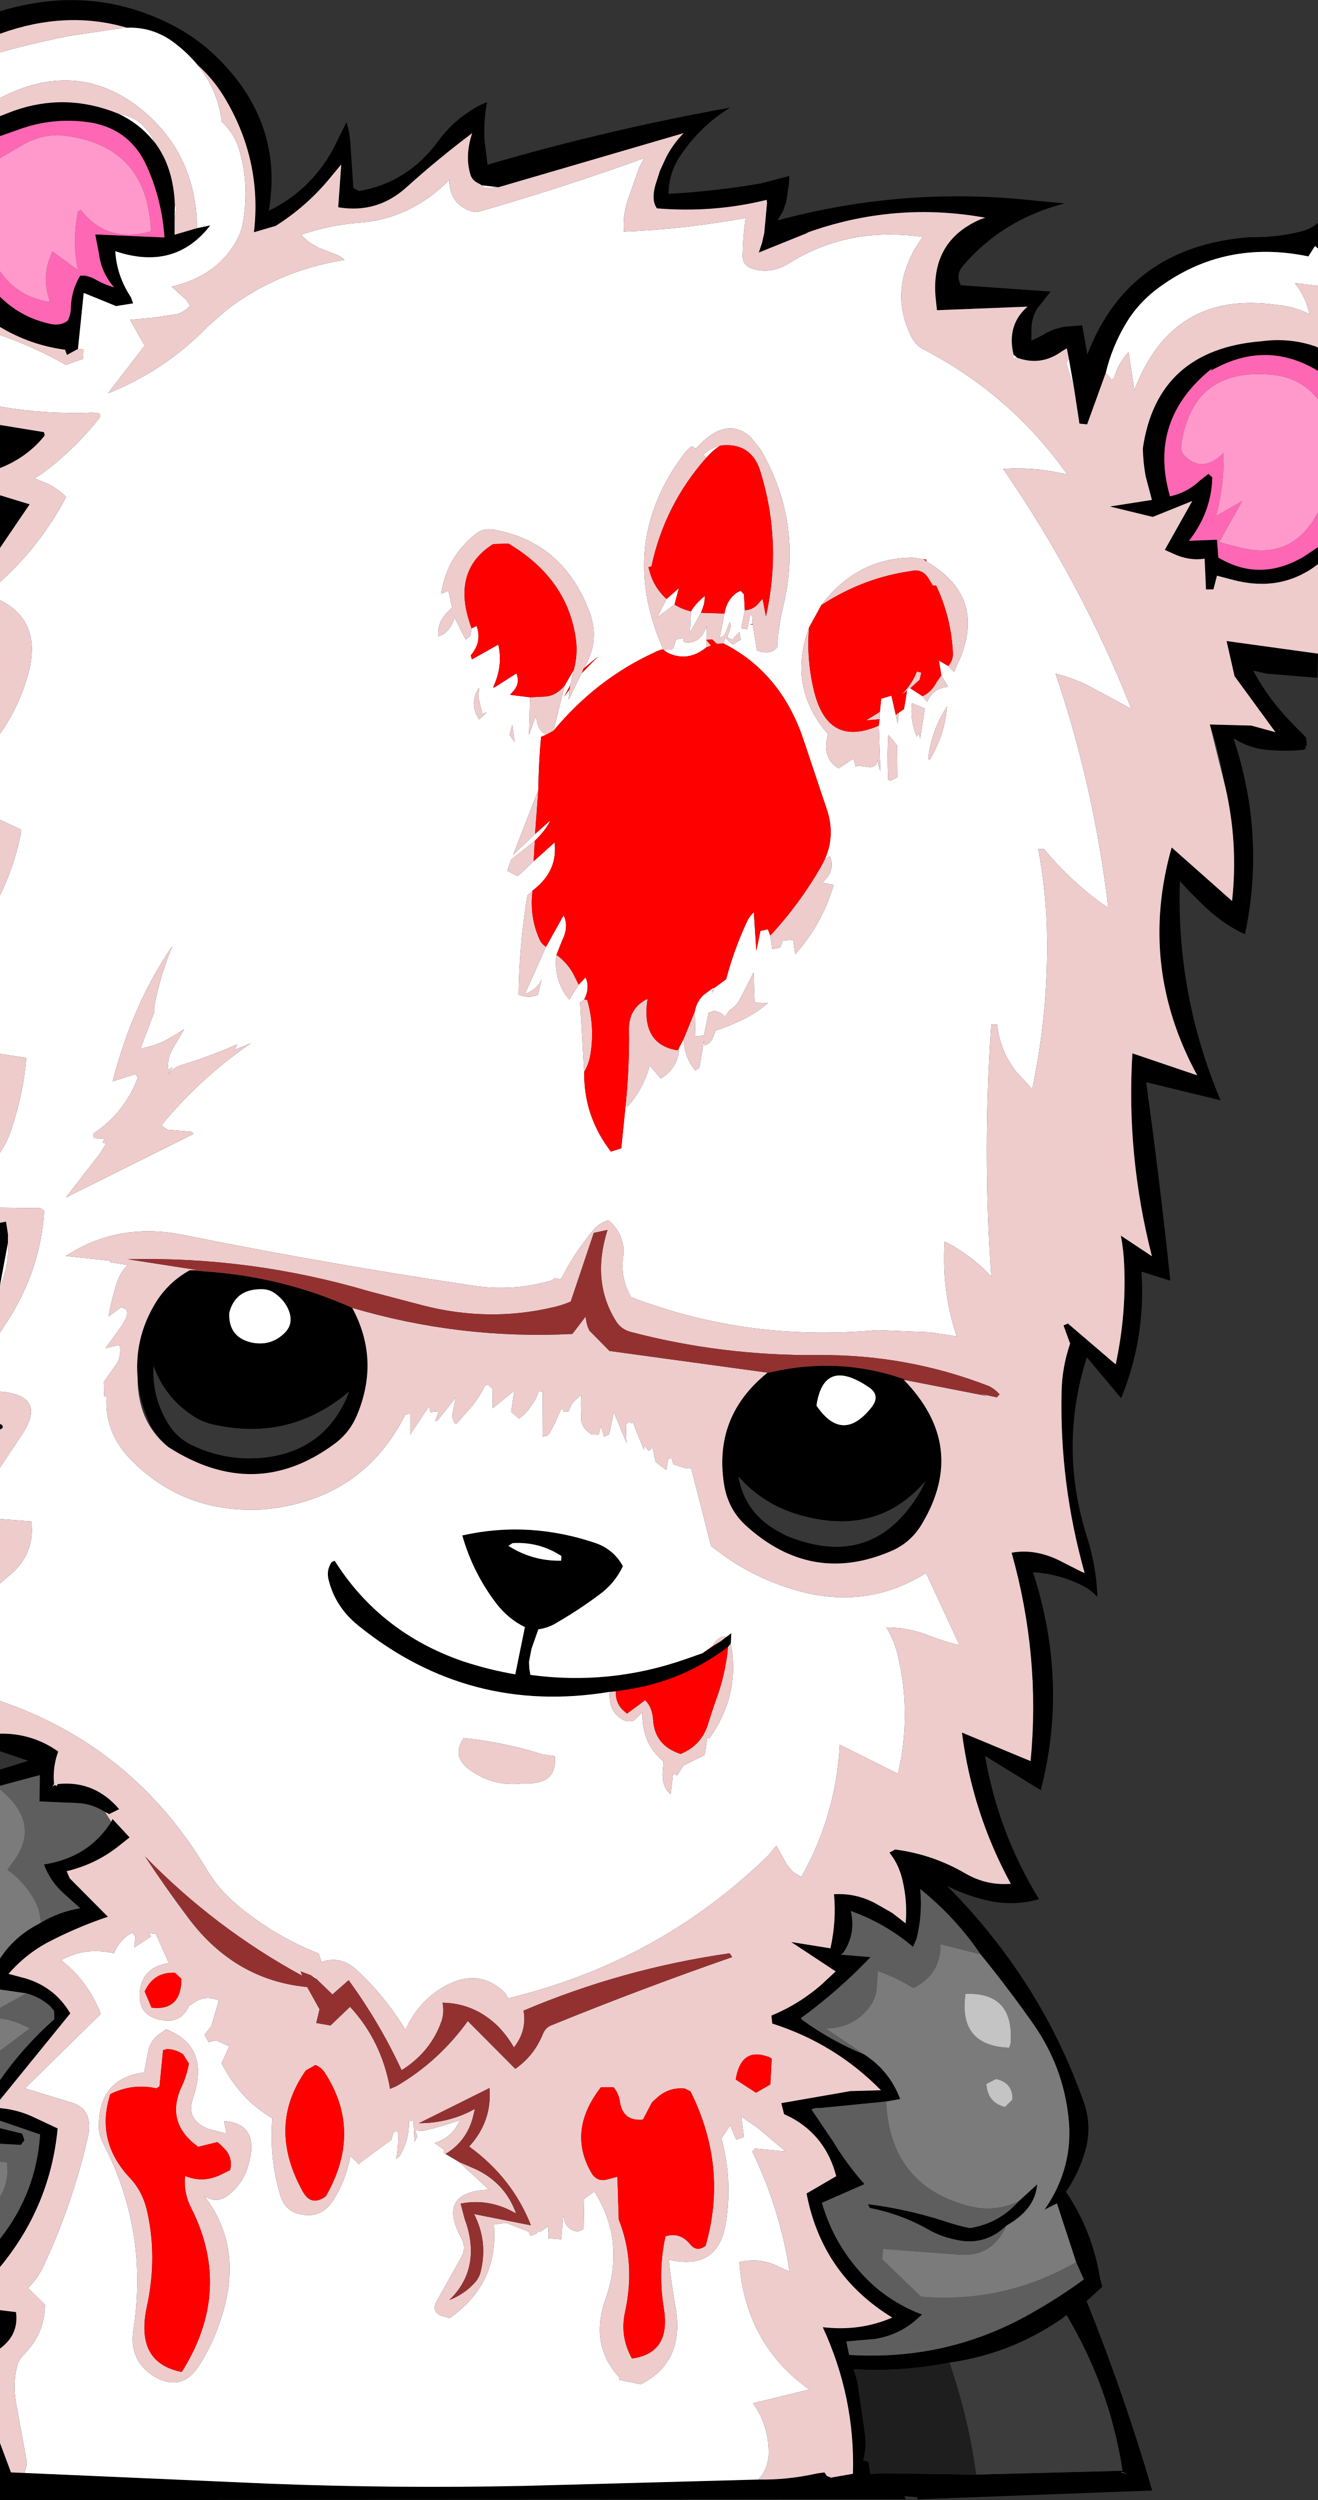 <?xml version="1.0" encoding="UTF-8" standalone="no"?>
<svg xmlns:xlink="http://www.w3.org/1999/xlink" height="455.35px" width="240.05px" xmlns="http://www.w3.org/2000/svg">
  <rect width="100%" height="100%" fill="#333333" stroke="none"/>
  <g transform="matrix(1.0, 0.0, 0.0, 1.0, 117.2, 196.5)">
    <path d="M-117.2 -190.35 L-117.2 -194.45 Q-100.7 -199.5 -85.95 -192.0 -80.5 -189.2 -76.3 -184.65 -65.65 -173.15 -68.25 -158.1 -60.7 -161.8 -56.6 -169.2 L-54.1 -174.25 Q-53.45 -172.2 -53.35 -169.9 L-52.85 -162.3 -51.85 -161.7 Q-42.95 -163.2 -37.4 -170.8 -35.0 -174.05 -31.85 -176.1 -30.3 -177.2 -28.5 -177.9 -29.15 -174.4 -28.95 -170.9 L-28.4 -166.5 Q-6.75 -172.85 15.8 -176.9 10.3 -173.55 6.65 -168.05 4.6 -164.95 4.55 -161.2 13.05 -161.65 21.4 -163.1 L26.55 -164.45 26.5 -163.1 26.0 -159.8 25.4 -158.0 24.4 -156.35 Q45.85 -162.15 67.75 -160.3 L76.7 -159.45 Q65.4 -156.55 58.15 -148.05 56.8 -146.45 57.8 -144.55 L74.15 -143.4 71.7 -140.3 Q70.6 -138.5 70.65 -136.15 L70.65 -134.45 72.7 -135.45 Q74.5 -136.65 76.8 -137.0 L79.9 -137.25 80.85 -131.95 Q88.35 -151.55 110.3 -153.3 115.25 -153.2 119.8 -154.35 121.45 -154.75 122.85 -155.9 L122.85 -151.25 122.3 -151.7 121.1 -149.8 Q105.9 -152.95 93.9 -144.15 90.0 -141.3 87.7 -137.3 85.3 -133.2 84.2 -128.6 L80.8 -119.2 79.4 -119.35 78.4 -125.9 77.45 -131.25 77.1 -133.05 76.25 -132.55 Q72.45 -129.75 68.05 -131.35 L67.4 -131.9 Q66.1 -137.3 69.95 -140.65 L53.45 -140.0 53.2 -142.35 Q52.3 -152.75 61.6 -156.65 L61.9 -156.45 61.65 -156.65 62.25 -156.85 Q45.6 -159.85 29.6 -154.05 L30.05 -154.15 21.0 -150.5 21.6 -152.3 22.0 -154.1 22.5 -159.55 22.45 -160.1 Q12.75 -157.7 2.45 -158.55 1.4 -160.0 2.15 -162.75 L3.0 -165.4 4.15 -167.9 Q5.4 -170.3 7.3 -172.25 L-26.4 -162.4 -29.45 -162.75 -30.05 -163.1 Q-31.25 -163.65 -31.55 -164.8 -32.55 -168.2 -31.2 -172.25 -37.45 -167.55 -43.15 -162.4 -48.5 -157.55 -55.6 -158.75 L-55.05 -166.55 -57.5 -163.6 Q-61.55 -158.8 -67.0 -155.35 L-70.95 -154.2 Q-69.4 -167.45 -76.5 -179.05 -78.5 -182.25 -81.25 -184.7 -82.85 -186.65 -85.0 -188.35 -89.05 -191.65 -94.1 -191.45 -105.15 -194.7 -117.2 -190.35 M122.85 -133.15 L122.85 -128.95 Q114.15 -134.2 105.1 -129.9 L103.3 -129.0 103.55 -129.4 Q91.85 -120.05 95.9 -106.1 99.05 -106.8 101.3 -108.95 L102.9 -110.2 103.6 -109.55 Q103.45 -103.25 99.35 -98.0 L104.45 -98.2 104.7 -94.95 Q112.2 -90.45 120.15 -95.05 L122.85 -96.85 122.85 -93.75 Q116.2 -88.6 107.5 -90.85 L104.45 -91.65 103.8 -89.15 102.45 -89.15 102.2 -94.75 Q99.3 -94.3 96.4 -95.7 L94.95 -96.35 99.95 -105.25 92.75 -102.35 84.95 -104.25 92.6 -105.45 91.45 -109.8 Q91.0 -112.25 90.95 -114.85 93.55 -132.8 112.55 -134.35 117.8 -135.05 122.55 -133.35 L122.65 -133.3 122.85 -133.15 M122.85 -77.45 L122.75 -73.05 113.55 -73.8 111.05 -74.35 Q113.9 -69.05 118.15 -64.75 L120.7 -62.15 120.8 -60.7 120.7 -60.65 120.55 -60.65 120.5 -60.6 120.6 -60.4 120.65 -60.25 120.3 -59.95 Q117.6 -59.65 114.7 -59.85 110.7 -59.95 107.45 -62.05 113.35 -44.35 109.55 -26.35 105.9 -27.95 102.25 -31.35 99.9 -33.6 97.7 -36.0 97.0 -15.35 105.1 3.9 L91.55 0.6 Q94.05 18.6 95.95 36.75 L90.7 35.1 Q91.5 47.15 87.0 58.15 L80.75 50.7 Q75.55 67.05 80.8 83.5 82.35 88.35 82.65 93.65 L82.65 94.35 Q81.55 93.1 80.25 92.45 75.85 90.15 70.95 89.85 77.45 109.95 72.35 129.55 L62.2 123.3 Q64.65 137.4 72.05 149.4 67.1 150.8 62.1 149.5 58.6 148.65 55.3 147.0 72.4 164.2 80.2 186.4 81.8 190.95 80.35 195.6 79.2 199.4 76.95 202.7 81.75 209.8 83.15 218.45 L83.55 220.0 80.7 222.6 Q87.55 239.6 92.65 257.1 L50.0 258.7 49.75 258.3 47.5 258.15 47.8 258.7 -117.2 258.85 -117.2 248.45 -115.2 253.8 -112.75 253.9 -68.25 255.85 Q-44.95 256.75 -21.55 256.25 L20.9 255.1 Q26.2 255.2 31.55 254.0 L32.95 253.8 33.4 254.45 34.15 254.75 38.15 254.05 Q38.55 240.1 32.65 227.35 39.45 228.15 45.3 225.6 32.5 217.75 29.7 203.0 L35.1 199.85 Q33.25 192.65 26.95 189.2 L25.6 188.55 25.1 186.55 37.7 184.35 37.85 184.35 43.25 184.2 Q34.9 175.7 23.45 172.05 L23.3 170.6 Q28.5 168.45 32.65 164.75 L35.0 162.55 26.9 157.2 34.05 158.35 Q35.15 153.4 34.7 148.5 38.5 148.25 42.05 150.05 L45.3 151.9 47.75 153.8 Q48.1 149.8 47.15 145.85 46.65 143.75 45.6 142.05 L44.8 140.9 45.85 140.35 Q52.7 141.25 58.6 144.7 62.45 146.95 66.9 146.6 59.9 133.75 58.0 119.05 L70.5 124.25 Q72.35 105.2 67.05 86.3 71.6 85.45 76.5 88.1 L79.75 89.75 80.35 90.0 Q75.75 73.65 76.15 56.85 76.25 52.5 77.7 48.2 L76.5 44.9 77.3 44.55 86.0 52.0 Q87.95 43.0 87.55 33.9 87.45 31.2 86.95 28.55 L92.6 32.3 Q87.9 13.9 89.05 -4.65 L100.85 -0.65 Q90.05 -20.55 96.2 -42.15 L107.2 -32.4 Q108.35 -43.0 105.95 -53.25 104.7 -60.15 103.15 -64.55 L110.7 -64.35 115.1 -63.15 107.65 -73.35 106.2 -79.75 122.85 -77.45 M-117.2 231.25 L-117.2 224.25 -114.3 224.6 -114.25 224.9 Q-113.85 228.8 -117.2 231.25 M-117.2 216.4 L-117.2 211.25 Q-110.6 202.9 -109.9 192.25 L-117.2 189.75 -117.2 187.45 Q-113.75 187.75 -110.65 189.3 L-106.7 191.15 -106.8 192.1 Q-108.35 205.7 -117.2 216.4 M-117.2 193.95 L-117.2 191.1 -113.15 192.1 -112.75 193.3 -113.4 194.15 -117.2 193.95 M-117.2 185.95 L-117.2 182.35 Q-112.95 176.25 -107.3 171.25 L-107.35 169.75 -108.05 168.9 Q-109.95 167.2 -112.4 166.55 L-117.2 165.85 -117.2 160.2 Q-114.7 156.4 -110.7 154.2 L-109.8 153.7 Q-106.5 151.7 -102.6 151.05 L-105.6 148.35 Q-108.1 146.1 -109.2 143.05 L-109.05 143.05 Q-101.0 141.75 -96.95 135.3 L-96.7 134.8 -93.6 138.15 -95.8 139.9 Q-99.95 143.1 -105.05 144.3 L-104.5 145.6 -97.55 152.6 Q-103.35 154.55 -108.75 157.4 -112.65 159.55 -115.65 163.0 L-112.45 163.85 Q-107.15 165.5 -104.4 170.2 L-117.2 185.95 M-117.2 128.75 L-117.2 125.8 -112.05 124.2 -117.2 122.45 -117.2 119.25 Q-111.35 119.15 -106.6 122.5 L-106.95 123.6 Q-107.6 126.05 -107.35 128.45 L-107.65 128.85 -107.2 128.6 -106.9 128.8 -106.7 128.45 -106.35 128.4 Q-99.9 127.85 -95.5 133.0 L-97.3 133.9 -98.1 133.5 Q-100.4 132.05 -102.95 131.9 L-110.0 131.6 -109.95 126.8 -117.2 128.75 M-117.2 63.85 L-117.2 62.85 -116.95 62.95 Q-116.3 63.5 -117.2 63.85 M-117.2 37.6 L-117.2 26.2 -116.1 26.0 -115.75 28.3 -115.75 28.6 -115.75 29.85 -117.2 37.6 M-117.2 -96.7 L-117.2 -106.3 -111.8 -104.65 -117.2 -96.7 M-117.2 -111.25 L-117.2 -119.1 -109.2 -117.8 -109.05 -117.3 -109.2 -117.0 Q-112.35 -113.15 -117.2 -111.25 M-117.2 -136.95 L-117.2 -142.45 Q-113.35 -138.65 -108.0 -137.5 -106.2 -137.1 -104.85 -138.1 -104.3 -139.3 -104.3 -140.35 -104.25 -143.5 -102.6 -146.3 L-101.7 -146.3 Q-100.5 -146.05 -99.45 -145.4 -98.05 -144.65 -96.4 -144.15 -98.75 -146.8 -99.2 -150.4 L-99.85 -153.8 -87.25 -153.25 Q-87.7 -160.1 -90.5 -166.3 -93.4 -172.7 -100.2 -174.1 -106.85 -175.25 -113.1 -173.15 L-117.2 -171.7 -117.2 -175.35 -114.75 -176.3 Q-105.2 -179.7 -95.65 -175.8 -91.9 -174.05 -89.3 -170.9 L-89.05 -170.6 -89.0 -170.55 Q-85.6 -166.05 -85.35 -159.2 L-85.4 -156.2 -85.4 -153.75 -81.3 -154.95 -78.9 -155.45 Q-85.35 -147.1 -96.2 -150.75 -95.95 -146.3 -93.35 -142.35 L-92.95 -141.25 -96.05 -140.75 -101.95 -143.15 -103.0 -132.95 -105.0 -131.85 -105.35 -132.8 Q-111.7 -133.65 -117.2 -136.95 M86.05 52.3 L86.1 52.3 86.1 52.25 86.05 52.3 M22.6 53.5 L23.05 53.45 Q35.95 50.45 48.2 54.95 L47.4 54.8 Q59.15 66.85 50.75 81.0 48.8 84.3 45.45 85.85 30.8 92.35 18.7 81.4 15.45 78.45 14.7 74.0 12.65 61.5 22.6 53.5 M-82.65 34.85 L-79.45 35.1 Q-65.6 36.1 -53.05 41.7 -48.0 51.05 -52.1 61.05 -53.45 64.4 -56.25 66.45 -70.75 77.2 -86.55 67.05 -88.45 65.35 -89.75 63.2 -91.85 58.65 -92.15 54.35 -92.7 47.45 -89.2 41.35 -86.85 37.2 -82.65 34.85 M25.8 83.1 Q41.85 89.85 50.5 75.0 L51.35 73.25 Q42.5 83.6 28.15 79.35 21.75 77.45 17.3 72.45 18.45 78.9 24.2 82.2 L25.8 83.1 M41.55 59.8 Q43.2 57.65 41.1 56.2 32.85 50.55 31.5 59.5 36.25 66.5 41.55 59.8 M15.0 101.7 L16.0 100.95 15.9 102.85 15.4 103.45 Q7.1 109.75 -3.15 111.25 L-5.05 111.55 -6.2 111.65 Q-31.8 115.85 -51.9 99.6 -56.1 96.25 -57.35 91.25 -57.8 89.5 -56.8 88.0 L-56.25 87.75 Q-47.95 100.9 -32.8 106.1 -28.05 107.65 -23.35 108.45 L-21.6 99.85 Q-24.65 98.35 -26.8 95.55 -31.1 89.9 -33.0 83.15 -20.8 80.4 -8.55 84.6 -5.35 85.8 -3.75 88.75 -5.2 91.85 -8.0 93.9 -11.6 96.6 -15.55 98.9 -17.25 100.0 -19.15 100.25 L-20.4 103.8 -20.85 106.15 -20.8 107.35 -20.6 108.55 Q-6.1 110.5 7.6 105.7 L10.75 104.6 14.1 102.4 15.0 101.7 M61.4 159.45 Q56.85 152.75 50.4 147.55 50.85 152.1 49.75 156.55 L49.1 158.1 Q44.05 153.8 37.75 151.55 38.75 155.75 36.35 159.2 L35.95 159.5 41.35 159.95 Q35.55 166.05 28.7 171.05 28.75 171.3 28.95 171.4 34.15 175.2 40.25 177.7 44.85 180.7 46.75 185.8 L44.2 186.25 32.05 187.45 Q31.3 187.35 30.6 187.7 L34.45 193.4 Q37.05 197.7 40.25 201.3 L32.5 204.7 Q34.6 211.95 39.6 217.45 44.15 222.55 50.75 225.05 L49.2 226.4 Q46.15 228.85 42.15 229.5 L36.95 229.95 37.45 232.4 Q55.75 233.55 71.35 224.4 75.9 221.8 80.2 218.65 L78.8 215.5 75.3 204.8 73.05 205.95 Q78.45 198.15 77.4 189.05 76.4 179.95 71.15 172.35 66.5 165.7 61.4 159.45 M87.35 253.7 Q86.25 253.85 88.25 254.05 87.35 253.85 87.35 253.7 M68.35 204.4 L71.7 201.35 Q71.35 205.9 66.1 208.85 62.05 212.75 56.55 211.35 54.2 210.85 52.1 209.7 47.1 206.8 41.25 205.65 L40.85 204.95 Q47.8 205.8 54.7 208.0 57.0 208.8 59.4 209.3 64.7 208.5 68.35 204.4 M60.6 254.2 L87.25 253.5 Q84.95 238.45 77.05 225.15 L76.15 225.85 Q66.85 232.25 55.75 233.8 47.0 235.55 38.25 235.0 L38.95 237.15 40.35 246.85 Q40.65 249.2 40.05 251.6 L41.0 251.9 41.3 254.1 43.35 253.95 60.6 254.2 M-75.45 42.65 Q-75.6 46.9 -71.65 47.95 -68.2 48.8 -65.65 46.55 -63.5 44.7 -64.7 41.95 -65.4 40.35 -67.0 39.15 -68.15 38.25 -69.75 38.3 -74.4 38.35 -75.45 42.65 M-53.6 56.95 Q-64.35 66.05 -78.15 63.0 -80.25 62.6 -82.1 61.35 -87.1 58.1 -89.25 52.3 -89.5 57.9 -86.7 62.55 -85.15 65.2 -82.55 66.55 -76.1 69.75 -68.9 68.95 -57.7 67.6 -53.6 56.95 M-23.85 84.55 L-24.6 85.05 Q-20.2 87.85 -15.0 87.75 L-14.95 86.9 Q-19.0 84.25 -23.85 84.55" fill="#000000" fill-rule="evenodd" stroke="none"/>
    <path d="M-94.1 -191.45 Q-89.05 -191.65 -85.0 -188.35 -82.85 -186.65 -81.25 -184.7 -77.55 -180.2 -76.8 -174.3 -74.4 -172.1 -73.55 -168.95 -71.85 -162.9 -72.85 -156.6 -73.1 -154.8 -73.75 -153.4 -77.25 -146.3 -85.95 -144.3 L-83.35 -141.95 -82.55 -140.85 Q-83.55 -139.75 -84.9 -139.3 L-89.2 -138.65 -93.5 -138.25 -90.85 -133.55 -97.55 -124.85 Q-87.15 -129.0 -79.45 -136.95 L-75.8 -140.15 Q-66.35 -147.3 -54.45 -149.15 -55.2 -149.9 -56.4 -150.3 L-58.85 -151.25 Q-60.95 -152.15 -62.35 -153.75 -57.4 -155.45 -52.2 -155.9 -42.5 -156.5 -35.35 -163.75 -35.45 -159.85 -32.0 -158.25 -30.9 -157.75 -29.8 -158.0 -14.7 -162.35 0.15 -167.7 L-0.8 -165.95 -2.95 -159.8 Q-3.8 -157.05 -3.55 -154.3 7.65 -154.8 18.6 -156.8 18.1 -153.35 18.05 -150.0 18.0 -148.35 19.45 -147.7 23.0 -146.35 26.6 -148.6 37.3 -155.3 50.85 -153.35 44.25 -144.2 48.8 -135.15 49.5 -133.7 50.85 -132.95 66.9 -124.65 77.2 -110.05 71.5 -111.5 65.5 -111.1 79.7 -90.5 88.85 -67.4 L81.8 -71.2 Q78.6 -72.95 75.05 -73.8 82.0 -53.4 84.65 -31.2 L83.25 -32.1 Q77.5 -36.35 72.95 -41.85 L71.9 -41.85 Q73.35 -34.1 73.5 -26.3 73.75 -12.2 70.8 1.85 L67.9 -1.3 Q64.95 -5.05 64.4 -9.9 L63.35 -9.9 Q61.7 13.05 63.35 36.0 L61.9 34.55 Q58.65 31.5 54.85 29.6 54.25 38.55 57.05 46.9 L52.2 46.15 42.55 45.75 Q19.15 47.95 -2.25 39.75 -4.25 36.35 -3.7 32.4 -3.4 30.5 -4.2 28.65 -4.95 26.9 -6.4 25.75 -8.0 26.2 -9.15 27.55 -12.65 31.75 -15.05 36.5 L-16.15 36.3 Q-16.75 36.8 -17.45 36.9 -23.65 38.6 -30.05 37.8 -57.15 33.8 -83.9 28.4 -95.7 26.05 -105.2 32.25 L-97.35 33.1 -97.05 33.4 -93.95 33.9 Q-95.3 35.2 -95.95 37.25 -96.9 40.2 -97.45 43.3 L-95.1 41.55 -94.15 42.05 Q-93.95 42.75 -94.2 43.45 L-94.95 44.85 -98.0 49.05 -95.5 48.45 -95.35 48.8 Q-95.25 49.6 -95.4 50.4 -95.5 51.15 -95.9 51.8 L-98.3 55.2 -98.25 57.75 -97.8 57.95 Q-98.15 64.25 -93.65 69.05 -83.85 79.3 -69.1 78.4 -51.2 76.7 -43.35 61.1 L-42.5 61.0 -42.5 64.8 -39.05 59.6 -38.8 60.7 -37.3 60.55 -37.95 62.35 -37.5 62.2 -34.15 58.0 -34.4 59.0 -34.8 61.15 -34.8 61.7 -34.65 62.15 -34.45 62.6 -34.15 62.9 -31.4 59.8 Q-29.9 58.05 -28.9 55.9 L-28.4 55.65 -27.45 56.45 -27.5 60.0 -23.55 56.8 -24.1 60.65 -22.65 61.9 -21.65 61.05 -20.9 60.2 -19.7 58.45 -19.05 56.9 -18.35 56.95 -18.4 65.15 -17.45 64.95 -17.15 64.6 -16.1 62.65 -14.85 59.85 -14.55 60.65 -13.65 60.55 -13.55 60.35 -13.5 60.2 -13.15 59.35 -12.7 58.75 -11.35 57.55 -11.4 59.05 -11.35 62.15 Q-11.15 63.4 -10.15 64.25 L-9.5 64.75 -8.15 64.8 -7.75 63.2 -7.2 65.2 -6.25 64.75 -5.4 60.7 -3.1 66.3 -3.2 63.0 -3.2 62.9 -2.9 62.7 -2.5 62.45 -2.25 62.75 -1.95 62.55 -1.85 62.75 0.05 67.5 0.15 66.8 0.95 67.75 1.65 67.15 2.2 69.75 4.15 71.25 4.5 69.25 4.85 69.1 5.1 69.1 5.45 70.2 7.75 70.95 8.3 70.85 8.7 71.0 12.3 85.05 Q14.3 86.65 16.5 88.1 20.65 90.7 25.35 92.35 39.6 97.45 51.45 90.0 L57.5 103.0 56.95 103.0 Q54.1 102.25 51.25 101.1 47.8 99.9 44.25 99.9 45.75 102.45 46.35 105.1 48.85 115.8 46.35 126.55 L35.75 121.25 Q35.05 134.2 28.75 145.35 L27.65 144.7 27.1 144.3 26.15 143.15 24.2 139.65 22.65 141.5 Q2.8 160.85 -24.65 167.45 L-25.15 166.55 Q-30.15 161.55 -36.8 165.6 -41.15 168.3 -43.35 173.2 -47.0 167.2 -52.05 162.45 -55.15 159.55 -58.65 160.85 L-59.15 159.3 Q-67.2 156.15 -73.95 150.5 -77.35 147.65 -79.45 144.15 -92.85 121.6 -117.2 113.3 L-117.2 91.9 -116.0 90.85 Q-110.7 86.8 -111.5 80.6 L-117.2 80.15 -117.2 70.8 -113.15 64.7 Q-108.55 57.65 -117.2 56.95 L-117.2 46.2 -115.75 44.0 Q-109.8 34.65 -109.15 24.05 L-109.8 23.55 -117.2 23.45 -117.2 13.45 Q-115.85 11.45 -115.15 9.25 -112.95 2.75 -112.4 -3.85 L-117.2 -4.55 -117.2 -33.4 Q-114.5 -38.95 -113.35 -44.95 L-113.35 -45.4 -117.2 -47.2 -117.2 -62.85 Q-113.7 -67.8 -112.05 -73.8 -109.45 -83.35 -117.2 -87.2 L-117.2 -90.5 Q-109.75 -97.2 -105.15 -106.0 L-105.8 -106.6 Q-106.95 -107.55 -108.2 -108.25 L-110.95 -109.4 Q-110.15 -109.8 -109.4 -110.35 -103.55 -114.7 -98.95 -120.55 L-98.95 -121.2 -100.3 -121.35 Q-108.85 -121.0 -117.2 -122.45 L-117.2 -135.5 Q-110.95 -133.3 -105.2 -130.05 L-102.05 -131.15 -102.0 -132.85 -103.0 -132.95 -101.95 -143.15 -96.05 -140.75 -92.95 -141.25 -93.35 -142.35 Q-95.95 -146.3 -96.2 -150.75 -85.35 -147.1 -78.9 -155.45 L-81.3 -154.95 Q-81.5 -169.15 -92.45 -177.35 -103.7 -185.65 -117.2 -178.65 L-117.2 -186.95 Q-110.8 -188.75 -104.3 -190.0 L-94.9 -191.4 -94.1 -191.45 M-29.45 -162.75 L-26.4 -162.4 -28.9 -162.25 -29.45 -162.75 M61.65 -156.65 L61.9 -156.45 61.6 -156.65 61.45 -156.75 61.65 -156.65 M67.4 -131.9 L68.05 -131.35 67.25 -131.15 67.4 -131.9 M77.45 -131.25 L78.4 -125.9 77.0 -130.4 77.45 -131.25 M84.2 -128.6 Q85.3 -133.2 87.7 -137.3 90.0 -141.3 93.9 -144.15 105.9 -152.95 121.1 -149.8 L122.3 -151.7 122.85 -151.25 122.85 -144.45 118.6 -144.95 Q120.6 -142.5 121.3 -139.3 118.45 -140.7 115.45 -140.95 96.35 -143.75 89.4 -125.45 L88.35 -132.4 Q86.4 -130.3 85.7 -127.6 L85.25 -127.35 84.2 -128.6 M122.85 -133.2 L122.85 -133.15 122.65 -133.3 122.85 -133.2 M-117.2 37.7 L-117.2 37.6 -115.75 29.85 Q-115.55 33.45 -116.8 36.8 L-117.2 37.7 M1.5 -159.05 L1.5 -159.0 Q1.1 -159.5 1.5 -159.05 M14.0 -115.35 Q12.75 -114.6 11.45 -113.15 L10.9 -113.7 Q12.4 -115.0 14.0 -115.35 M4.2 -87.4 L6.45 -89.4 5.65 -86.4 2.5 -84.05 4.2 -87.4 M8.65 -85.15 Q9.4 -86.5 11.15 -87.95 11.25 -86.65 10.45 -84.9 L8.45 -81.25 8.65 -85.15 M14.75 -84.75 Q15.15 -87.35 17.15 -88.65 L17.7 -88.9 18.3 -88.25 18.45 -85.35 17.8 -82.05 18.9 -81.9 19.45 -84.7 19.8 -84.2 19.9 -82.85 19.35 -82.8 19.9 -82.75 20.65 -78.05 21.4 -77.8 22.1 -77.7 22.8 -77.7 23.5 -77.9 23.8 -78.1 24.35 -78.6 Q24.55 -82.4 25.45 -86.05 29.1 -101.25 21.35 -114.6 L19.5 -116.9 Q15.0 -120.9 9.55 -114.8 L8.75 -115.25 7.7 -114.25 Q-5.05 -97.7 3.6 -78.25 2.65 -78.05 1.85 -77.6 -8.65 -72.75 -16.4 -63.4 L-14.35 -71.65 -12.7 -74.5 -13.35 -71.7 -14.45 -69.6 -13.5 -70.9 -13.65 -69.05 -11.25 -73.9 -8.25 -76.95 -10.9 -74.75 Q-7.75 -79.8 -9.95 -85.35 -14.7 -97.6 -26.85 -99.95 -29.0 -100.5 -30.55 -99.25 -35.85 -95.1 -36.85 -88.35 L-35.55 -88.9 -34.85 -85.85 -35.9 -84.8 Q-37.55 -83.1 -37.4 -80.6 -36.4 -80.85 -35.7 -81.65 -34.8 -82.65 -34.4 -84.0 L-32.4 -80.0 -31.55 -80.65 -31.3 -82.05 -30.4 -82.5 Q-29.35 -79.6 -31.45 -77.15 L-31.35 -76.7 -31.25 -76.4 -26.45 -79.1 Q-25.55 -75.3 -27.35 -71.4 L-27.4 -71.2 Q-27.3 -71.2 -27.15 -71.3 L-23.15 -73.85 Q-22.45 -72.2 -23.55 -70.8 L-24.3 -69.95 -20.65 -69.5 -20.85 -62.65 -19.65 -66.0 -19.5 -65.55 Q-19.3 -63.65 -17.8 -62.65 L-18.65 -62.3 Q-19.1 -57.5 -19.15 -52.65 L-23.75 -40.8 -19.75 -44.6 -17.0 -47.05 Q-17.55 -45.6 -19.8 -43.35 L-24.1 -39.95 -24.8 -37.9 -22.9 -36.9 -20.0 -39.65 -16.2 -43.05 Q-15.55 -37.8 -20.2 -34.3 L-21.15 -33.4 Q-22.65 -24.25 -22.75 -15.35 -20.9 -14.6 -19.25 -15.3 L-18.55 -18.1 Q-19.15 -16.85 -20.3 -16.1 -20.9 -15.7 -21.6 -15.45 L-17.75 -24.05 -14.55 -29.8 Q-13.55 -27.75 -14.8 -25.25 L-15.85 -22.6 Q-16.35 -18.85 -14.35 -15.5 L-13.5 -14.45 -11.8 -17.15 -10.55 -18.5 Q-9.7 -16.55 -10.8 -14.45 L-11.55 -13.95 -10.8 -1.3 Q-10.9 5.85 -7.0 11.75 L-5.95 13.25 -4.05 12.65 -3.25 4.75 -2.9 5.05 Q0.0 1.8 1.15 -2.45 L3.15 -0.05 4.1 -0.7 Q6.4 -2.65 6.5 -5.7 L7.3 -7.25 Q7.4 -4.45 8.85 -2.3 L9.45 -1.5 10.2 -2.1 11.0 -6.9 11.1 -6.1 Q12.25 -6.4 12.7 -7.65 L13.15 -8.8 Q15.2 -9.45 17.65 -10.6 20.4 -11.85 22.7 -13.85 L20.25 -13.9 20.05 -19.4 17.6 -14.6 Q16.95 -13.3 15.7 -12.55 L14.85 -11.35 Q14.1 -12.15 12.9 -12.4 L11.85 -12.05 11.0 -7.9 9.45 -7.75 9.35 -12.3 Q9.65 -14.05 10.95 -15.3 L12.65 -16.55 12.5 -15.6 12.95 -16.6 15.05 -18.15 Q16.5 -23.6 18.85 -28.65 19.3 -29.65 20.1 -30.35 L20.55 -23.35 21.3 -26.95 22.65 -27.25 23.1 -26.1 23.45 -23.65 24.9 -23.9 25.35 -25.2 27.25 -25.35 27.65 -22.7 Q32.55 -28.2 34.65 -35.35 L32.6 -35.7 33.2 -36.4 Q34.9 -38.25 33.95 -40.6 L33.0 -39.95 Q34.95 -44.25 33.45 -48.9 L29.1 -61.9 Q25.0 -74.0 14.6 -79.3 L14.85 -80.35 16.25 -79.1 17.7 -80.0 17.45 -81.4 16.2 -80.0 15.25 -80.4 15.95 -82.5 15.7 -83.2 14.75 -80.8 13.85 -80.25 14.75 -84.75 M3.7 -78.1 L5.4 -78.3 5.95 -80.05 7.2 -80.25 7.35 -79.55 Q10.4 -79.05 11.5 -82.5 L11.45 -79.95 11.45 -78.6 Q8.1 -75.85 4.4 -77.6 L3.7 -78.1 M51.55 -94.2 L51.45 -94.6 51.0 -94.65 49.0 -94.95 Q38.85 -94.85 32.4 -86.3 L30.15 -82.2 Q26.15 -71.4 33.6 -62.8 32.4 -58.4 35.55 -56.55 L38.25 -58.35 38.65 -56.85 39.05 -57.05 41.3 -56.75 Q41.95 -56.8 42.4 -57.3 L42.55 -58.05 43.15 -56.0 42.85 -64.35 43.0 -65.5 43.05 -66.85 43.3 -69.25 45.15 -69.8 45.95 -66.3 46.3 -64.65 46.5 -66.7 47.45 -67.35 48.0 -70.7 48.3 -71.25 48.6 -71.15 50.8 -69.7 51.65 -68.65 Q52.75 -71.2 55.5 -71.4 L54.25 -73.5 53.8 -76.2 55.5 -75.2 56.55 -74.1 57.7 -76.65 Q62.3 -88.0 51.55 -94.2 M57.65 -79.3 L57.3 -79.15 57.25 -79.7 57.65 -79.3 M50.4 -62.0 L51.25 -67.45 48.9 -68.45 Q48.5 -65.25 49.8 -62.3 L50.05 -63.0 50.4 -62.0 M44.95 -54.3 L46.25 -54.95 46.2 -60.7 44.6 -62.7 Q44.35 -59.55 44.55 -54.5 L44.95 -54.3 M52.1 -58.05 Q54.85 -62.55 55.3 -67.85 52.5 -63.65 51.85 -58.4 L52.1 -58.05 M37.85 184.35 L37.7 184.35 37.8 184.3 37.85 184.35 M20.9 255.1 L-21.55 256.25 Q-44.95 256.75 -68.25 255.85 L-112.75 253.9 -112.4 252.75 -112.3 252.0 -114.3 241.0 Q-114.9 237.7 -114.1 234.55 -113.8 233.25 -112.9 232.4 -109.05 228.55 -109.0 223.25 L-112.1 220.2 Q-110.4 218.6 -109.3 216.3 -103.95 204.85 -101.15 192.55 -100.9 191.4 -101.0 190.2 -101.2 187.4 -104.0 186.5 L-112.65 183.85 -98.85 170.3 Q-101.05 164.45 -106.05 160.5 -101.7 158.05 -96.45 159.25 -95.45 156.75 -93.1 155.5 L-92.55 156.2 -92.75 158.2 -89.65 156.15 -90.15 155.55 -88.8 155.75 -86.45 161.05 Q-91.4 161.75 -91.75 166.5 -92.0 170.35 -88.45 171.25 -84.3 172.4 -82.75 168.75 L-82.35 168.6 Q-80.05 166.7 -77.35 167.85 L-78.7 172.5 -79.95 174.1 -79.2 175.45 -77.85 175.1 -75.45 176.2 -76.85 179.3 Q-73.5 185.85 -67.6 189.3 -68.2 196.5 -66.15 203.35 -65.25 206.3 -62.4 206.8 -58.6 207.6 -56.45 204.15 -54.15 200.5 -53.4 196.2 L-53.05 196.5 -51.8 197.7 -51.55 197.35 -45.9 193.2 -45.55 191.9 -44.8 191.55 -44.7 192.1 Q-44.6 194.35 -45.05 196.7 L-44.5 196.3 Q-42.6 193.35 -42.75 189.8 L-41.9 189.8 -41.7 193.6 -41.2 192.65 -41.55 191.5 -40.2 191.6 -40.15 191.6 Q-36.65 190.8 -33.55 189.65 L-33.6 189.95 Q-34.85 192.8 -38.05 193.8 -37.15 194.45 -36.3 195.05 L-36.4 195.55 -36.05 195.8 -33.6 197.25 -28.15 202.3 Q-37.75 202.7 -33.2 211.1 -32.15 212.95 -33.3 214.8 L-37.75 222.75 Q-38.6 224.45 -36.9 225.25 L-35.3 225.7 Q-26.35 219.45 -27.25 208.65 L-25.0 208.35 -20.95 209.95 -20.55 210.75 -19.45 210.25 -19.2 209.85 Q-19.0 209.95 -18.85 210.0 L-17.3 208.95 -17.3 211.15 -15.0 211.35 -14.6 207.0 -14.4 207.8 Q-14.15 209.1 -13.0 209.65 -11.8 210.25 -10.9 209.4 L-10.8 203.95 -8.95 202.65 Q-3.2 211.75 -6.95 222.35 -9.85 230.6 -4.4 236.5 L-4.4 236.95 -0.5 237.75 Q7.65 233.65 5.8 223.5 5.05 219.3 4.6 215.05 13.6 217.15 15.0 208.35 16.25 200.6 14.2 192.95 L15.8 190.6 16.9 193.2 18.3 192.7 17.8 189.0 20.85 191.1 25.9 195.35 20.3 194.8 19.8 195.35 Q24.9 205.9 26.6 217.2 L24.85 216.45 Q21.35 214.55 17.45 215.5 18.55 230.45 30.2 238.7 L19.95 241.2 Q22.8 245.25 22.8 250.15 22.8 253.1 20.9 255.1 M41.55 59.8 Q36.25 66.5 31.5 59.5 32.85 50.55 41.1 56.2 43.2 57.65 41.55 59.8 M15.9 102.85 L16.0 100.95 15.0 101.7 14.75 101.5 Q13.25 101.8 12.6 103.3 L10.75 104.6 7.6 105.7 Q-6.1 110.5 -20.6 108.55 L-20.8 107.35 -20.85 106.15 -20.4 103.8 -19.15 100.25 Q-17.25 100.0 -15.55 98.9 -11.6 96.6 -8.0 93.9 -5.2 91.85 -3.75 88.75 -5.35 85.8 -8.55 84.6 -20.8 80.4 -33.0 83.15 -31.1 89.9 -26.8 95.55 -24.65 98.35 -21.6 99.85 L-23.35 108.45 Q-28.05 107.65 -32.8 106.1 -47.95 100.9 -56.25 87.75 L-56.8 88.0 Q-57.8 89.5 -57.35 91.25 -56.1 96.25 -51.9 99.6 -31.8 115.85 -6.2 111.65 L-6.1 113.25 Q-5.9 115.1 -4.45 116.25 -3.25 117.3 -1.8 116.9 L-0.2 115.35 Q-0.35 121.0 3.65 124.35 L3.5 126.1 Q3.3 128.95 4.95 130.3 L5.4 126.5 6.15 126.85 7.3 125.05 11.15 123.15 11.6 120.05 12.05 120.05 12.85 118.85 Q17.55 111.35 15.9 102.85 M-60.6 163.25 L-59.85 163.45 Q-59.55 163.65 -59.55 163.95 L-60.6 163.25 M-95.65 -175.8 Q-93.4 -175.45 -91.8 -174.2 -90.2 -173.0 -89.05 -170.6 L-89.3 -170.9 Q-91.9 -174.05 -95.65 -175.8 M-85.35 -159.2 Q-85.05 -158.9 -85.1 -158.3 L-85.4 -156.2 -85.35 -159.2 M-89.1 -13.15 Q-88.05 -18.8 -85.8 -24.2 -92.95 -13.9 -96.7 0.45 L-92.55 -0.85 -92.1 -0.25 Q-93.35 3.2 -95.8 6.1 -97.75 8.35 -100.2 9.95 L-100.1 10.8 -98.2 10.9 -98.5 11.6 -97.85 11.75 -99.05 13.65 -105.2 21.6 -82.0 10.05 -82.2 9.65 -86.7 9.25 -87.8 8.45 Q-80.75 -0.15 -71.5 -6.5 L-74.45 -5.3 -74.0 -6.3 Q-78.95 -4.1 -83.9 -2.6 -85.6 -2.15 -86.7 -0.7 L-85.75 -2.1 -86.55 -1.7 -86.6 -2.55 Q-86.55 -4.0 -85.85 -5.3 L-83.65 -9.05 -85.95 -7.65 Q-87.85 -6.45 -89.95 -5.9 L-91.6 -5.5 -89.05 -12.3 -89.1 -13.15 M-30.05 -69.45 L-29.95 -71.2 Q-31.85 -68.5 -29.95 -65.45 L-28.5 -66.8 -29.35 -66.45 -30.05 -69.45 M-24.4 -62.65 L-23.45 -61.35 -23.9 -64.55 -24.4 -62.65 M-75.45 42.65 Q-74.4 38.35 -69.75 38.3 -68.15 38.25 -67.0 39.15 -65.4 40.35 -64.7 41.95 -63.5 44.7 -65.65 46.55 -68.2 48.8 -71.65 47.95 -75.6 46.9 -75.45 42.65 M-23.85 84.55 Q-19.0 84.25 -14.95 86.9 L-15.0 87.75 Q-20.2 87.85 -24.6 85.05 L-23.85 84.55 M-115.75 28.3 L-115.55 28.25 -115.75 28.6 -115.75 28.3 M-107.35 128.45 L-107.2 128.6 -107.65 128.85 -107.35 128.45 M-90.25 177.3 L-90.95 180.95 Q-99.35 182.05 -99.2 191.0 -99.15 192.45 -98.5 193.7 -90.1 209.8 -92.9 227.75 -93.8 233.4 -89.15 236.3 -84.05 239.35 -80.8 234.15 -77.8 229.35 -76.3 223.6 -73.3 212.1 -80.0 203.45 -77.65 205.0 -75.5 203.2 -72.9 201.15 -71.95 197.8 -69.8 190.3 -76.4 189.8 L-75.95 192.1 -79.2 191.25 Q-83.4 189.65 -82.05 185.65 -78.85 176.2 -86.95 173.1 L-88.35 174.1 Q-89.9 175.25 -90.25 177.3 M-16.15 123.35 L-18.3 123.05 Q-25.4 120.8 -32.75 120.05 -35.0 123.4 -31.75 125.75 -27.3 129.05 -21.9 128.3 -15.6 128.65 -16.15 123.35" fill="#ffffff" fill-rule="evenodd" stroke="none"/>
    <path d="M-117.2 -190.35 Q-105.15 -194.7 -94.1 -191.45 L-94.9 -191.4 -104.3 -190.0 Q-110.8 -188.75 -117.2 -186.95 L-117.2 -190.35 M-81.25 -184.7 Q-78.5 -182.25 -76.5 -179.05 -69.4 -167.45 -70.95 -154.2 L-67.0 -155.35 Q-61.55 -158.8 -57.5 -163.6 L-55.05 -166.55 -55.6 -158.75 Q-48.5 -157.55 -43.15 -162.4 -37.45 -167.55 -31.2 -172.25 -32.55 -168.2 -31.55 -164.8 -31.25 -163.65 -30.05 -163.1 L-29.45 -162.75 -28.9 -162.25 -26.4 -162.4 7.3 -172.25 Q5.4 -170.3 4.15 -167.9 L3.0 -165.4 2.15 -162.75 Q1.4 -160.0 2.45 -158.55 12.75 -157.7 22.45 -160.1 L22.5 -159.55 22.0 -154.1 21.6 -152.3 21.0 -150.5 30.05 -154.15 29.6 -154.05 Q45.6 -159.85 62.25 -156.85 L61.65 -156.65 61.45 -156.75 61.6 -156.65 Q52.3 -152.75 53.2 -142.35 L53.45 -140.0 69.95 -140.65 Q66.1 -137.3 67.4 -131.9 L67.25 -131.15 68.05 -131.35 Q72.45 -129.75 76.25 -132.55 L77.1 -133.05 77.45 -131.25 77.0 -130.4 78.4 -125.9 79.4 -119.35 80.8 -119.2 84.2 -128.6 85.25 -127.35 85.7 -127.6 Q86.4 -130.3 88.35 -132.4 L89.4 -125.45 Q96.35 -143.75 115.45 -140.95 118.45 -140.7 121.3 -139.3 120.6 -142.5 118.6 -144.95 L122.85 -144.45 122.85 -133.2 122.65 -133.3 122.55 -133.35 Q117.8 -135.05 112.55 -134.35 93.55 -132.8 90.95 -114.85 91.0 -112.25 91.45 -109.8 L92.6 -105.45 84.95 -104.25 92.75 -102.35 99.95 -105.25 94.95 -96.35 96.4 -95.7 Q99.3 -94.3 102.2 -94.75 L102.45 -89.15 103.8 -89.15 104.45 -91.65 107.5 -90.85 Q116.2 -88.6 122.85 -93.75 L122.85 -77.45 106.2 -79.75 107.65 -73.35 115.1 -63.15 110.7 -64.35 103.15 -64.55 105.95 -53.25 Q108.35 -43.0 107.2 -32.4 L96.2 -42.15 Q90.05 -20.55 100.85 -0.65 L89.05 -4.65 Q87.9 13.9 92.6 32.3 L86.95 28.55 Q87.45 31.2 87.55 33.9 87.95 43.0 86.0 52.0 L77.3 44.55 76.5 44.9 77.7 48.2 Q76.25 52.5 76.15 56.85 75.75 73.65 80.35 90.0 L79.75 89.75 76.5 88.1 Q71.6 85.45 67.05 86.3 72.35 105.2 70.5 124.25 L58.0 119.05 Q59.9 133.75 66.9 146.6 62.45 146.95 58.6 144.7 52.7 141.25 45.85 140.35 L44.8 140.9 45.6 142.05 Q46.65 143.75 47.15 145.85 48.1 149.8 47.75 153.8 L45.3 151.9 42.05 150.05 Q38.5 148.25 34.7 148.5 35.15 153.4 34.05 158.35 L26.9 157.2 35.0 162.55 32.65 164.75 Q28.5 168.45 23.3 170.6 L23.45 172.05 Q34.9 175.7 43.25 184.2 L37.85 184.35 37.8 184.3 37.7 184.35 25.1 186.55 25.6 188.55 26.95 189.2 Q33.25 192.65 35.1 199.85 L29.7 203.0 Q32.5 217.75 45.3 225.6 39.45 228.15 32.65 227.35 38.55 240.1 38.15 254.05 L34.15 254.75 33.4 254.45 32.95 253.8 31.55 254.0 Q26.2 255.2 20.9 255.1 22.8 253.1 22.8 250.15 22.8 245.25 19.95 241.2 L30.2 238.7 Q18.55 230.45 17.45 215.5 21.35 214.55 24.85 216.45 L26.6 217.2 Q24.9 205.9 19.8 195.35 L20.3 194.8 25.9 195.35 20.85 191.1 17.8 189.0 18.3 192.7 16.9 193.2 15.8 190.6 14.2 192.95 Q16.25 200.6 15.0 208.35 13.6 217.15 4.6 215.05 5.05 219.3 5.8 223.5 7.65 233.65 -0.5 237.75 L-4.4 236.95 -4.4 236.5 Q-9.85 230.6 -6.95 222.35 -3.2 211.75 -8.95 202.65 L-10.8 203.95 -10.9 209.4 Q-11.8 210.25 -13.0 209.65 -14.15 209.1 -14.4 207.8 L-14.6 207.0 -15.0 211.35 -17.3 211.15 -17.3 208.95 -18.85 210.0 Q-19.0 209.95 -19.2 209.85 L-19.45 210.25 -20.55 210.75 -20.95 209.95 -25.0 208.35 -27.25 208.65 Q-26.35 219.45 -35.3 225.7 L-36.9 225.25 Q-38.6 224.45 -37.75 222.75 L-33.3 214.8 Q-32.15 212.95 -33.2 211.1 -37.75 202.7 -28.15 202.3 L-33.6 197.25 -30.4 198.65 Q-25.15 201.2 -23.2 206.65 -28.1 203.8 -33.3 204.85 L-32.55 207.7 Q-31.6 210.2 -31.45 212.8 -31.2 218.4 -35.35 222.4 -32.5 221.3 -30.55 219.05 -29.85 218.2 -29.6 217.0 -28.35 211.7 -30.85 206.75 L-20.5 208.8 Q-23.9 200.15 -31.75 194.45 -27.55 189.85 -28.05 183.8 L-40.9 190.2 Q-35.4 190.2 -30.7 187.6 L-31.1 189.25 Q-32.3 193.55 -36.05 195.8 L-36.4 195.55 -36.3 195.05 Q-37.15 194.45 -38.05 193.8 -34.85 192.8 -33.6 189.95 L-33.55 189.65 Q-36.65 190.8 -40.15 191.6 L-40.2 191.6 -41.55 191.5 -41.2 192.65 -41.7 193.6 -41.9 189.8 -42.75 189.8 Q-42.6 193.35 -44.5 196.3 L-45.05 196.7 Q-44.6 194.35 -44.7 192.1 L-44.8 191.55 -45.55 191.9 -45.9 193.2 -51.55 197.35 -51.8 197.7 -53.05 196.5 -53.4 196.2 Q-54.15 200.5 -56.45 204.15 -58.6 207.6 -62.4 206.8 -65.25 206.3 -66.15 203.35 -68.2 196.5 -67.6 189.3 -73.5 185.85 -76.85 179.3 L-75.45 176.2 -77.85 175.1 -79.2 175.45 -79.95 174.1 -78.7 172.5 -77.35 167.85 Q-80.05 166.7 -82.35 168.6 L-82.75 168.75 Q-84.3 172.4 -88.45 171.25 -92.0 170.35 -91.75 166.5 -91.4 161.75 -86.45 161.05 L-88.8 155.75 -90.15 155.55 -89.65 156.15 -92.75 158.2 -92.55 156.2 -93.1 155.5 Q-95.45 156.75 -96.45 159.25 -101.7 158.05 -106.05 160.5 -101.05 164.45 -98.85 170.3 L-112.65 183.85 -104.0 186.5 Q-101.2 187.4 -101.0 190.2 -100.9 191.4 -101.15 192.55 -103.95 204.85 -109.3 216.3 -110.4 218.6 -112.1 220.2 L-109.0 223.25 Q-109.05 228.55 -112.9 232.4 -113.8 233.25 -114.1 234.55 -114.9 237.7 -114.3 241.0 L-112.3 252.0 -112.4 252.75 -112.75 253.9 -115.2 253.8 -117.2 248.45 -117.2 231.25 Q-113.85 228.8 -114.25 224.9 L-114.3 224.6 -117.2 224.25 -117.2 216.4 Q-108.35 205.7 -106.8 192.1 L-106.7 191.15 -110.65 189.3 Q-113.75 187.75 -117.2 187.45 L-117.2 185.95 -104.4 170.2 Q-107.15 165.5 -112.45 163.85 L-115.65 163.0 Q-112.65 159.55 -108.75 157.4 -103.35 154.55 -97.55 152.6 L-104.5 145.6 -105.05 144.3 Q-99.95 143.1 -95.8 139.9 L-93.6 138.15 -96.7 134.8 -96.95 135.3 -98.1 133.5 -97.3 133.9 -95.5 133.0 Q-99.9 127.85 -106.35 128.4 L-106.7 128.45 -106.9 128.8 -107.2 128.6 -107.35 128.45 Q-107.6 126.05 -106.95 123.6 L-106.6 122.5 Q-111.35 119.15 -117.2 119.25 L-117.2 113.3 Q-92.85 121.6 -79.45 144.15 -77.35 147.65 -73.95 150.5 -67.2 156.15 -59.15 159.3 L-58.65 160.85 Q-55.15 159.55 -52.05 162.45 -47.0 167.2 -43.35 173.2 -41.15 168.3 -36.8 165.6 -30.15 161.55 -25.15 166.55 L-24.65 167.45 Q2.8 160.85 22.65 141.5 L24.2 139.65 26.15 143.15 27.1 144.3 27.65 144.7 28.75 145.35 Q35.05 134.2 35.75 121.25 L46.35 126.55 Q48.85 115.8 46.35 105.1 45.75 102.45 44.25 99.9 47.8 99.9 51.25 101.1 54.1 102.25 56.95 103.0 L57.5 103.0 51.45 90.0 Q39.6 97.45 25.35 92.35 20.65 90.7 16.5 88.1 14.3 86.65 12.3 85.05 L8.7 71.0 8.3 70.85 7.75 70.95 5.45 70.2 5.1 69.1 4.85 69.1 4.5 69.25 4.15 71.25 2.2 69.75 1.65 67.15 0.95 67.75 0.15 66.8 0.05 67.5 -1.85 62.75 -1.95 62.55 -2.25 62.75 -2.5 62.45 -2.9 62.7 -3.2 62.9 -3.2 63.0 -3.1 66.3 -5.4 60.7 -6.25 64.75 -7.2 65.2 -7.75 63.2 -8.15 64.8 -9.5 64.75 -10.15 64.25 Q-11.15 63.4 -11.35 62.15 L-11.4 59.05 -11.35 57.55 -12.7 58.75 -13.15 59.35 -13.5 60.2 -13.55 60.35 -13.65 60.55 -14.55 60.65 -14.85 59.85 -16.1 62.65 -17.15 64.6 -17.45 64.95 -18.4 65.15 -18.35 56.95 -19.05 56.9 -19.7 58.45 -20.9 60.2 -21.65 61.05 -22.65 61.9 -24.1 60.65 -23.55 56.8 -27.5 60.0 -27.45 56.45 -28.4 55.65 -28.9 55.9 Q-29.9 58.05 -31.4 59.8 L-34.15 62.9 -34.45 62.6 -34.65 62.15 -34.8 61.7 -34.8 61.15 -34.4 59.0 -34.15 58.0 -37.5 62.2 -37.95 62.35 -37.3 60.55 -38.8 60.7 -39.05 59.6 -42.5 64.8 -42.5 61.0 -43.35 61.1 Q-51.2 76.7 -69.1 78.4 -83.85 79.3 -93.65 69.05 -98.15 64.25 -97.8 57.95 L-98.25 57.75 -98.3 55.2 -95.9 51.8 Q-95.5 51.15 -95.4 50.4 -95.25 49.6 -95.35 48.8 L-95.5 48.45 -98.0 49.05 -94.95 44.85 -94.2 43.45 Q-93.95 42.75 -94.15 42.05 L-95.1 41.55 -97.45 43.3 Q-96.9 40.2 -95.95 37.25 -95.3 35.2 -93.95 33.9 L-97.05 33.4 -97.35 33.1 -105.2 32.25 Q-95.7 26.05 -83.9 28.4 -57.15 33.8 -30.05 37.8 -23.65 38.6 -17.45 36.9 -16.75 36.8 -16.15 36.3 L-15.05 36.5 Q-12.65 31.75 -9.15 27.55 -8.0 26.2 -6.4 25.75 -4.95 26.9 -4.2 28.65 -3.4 30.5 -3.7 32.4 -4.25 36.35 -2.25 39.75 19.15 47.95 42.55 45.75 L52.2 46.15 57.05 46.9 Q54.25 38.55 54.85 29.6 58.65 31.5 61.9 34.55 L63.35 36.0 Q61.7 13.05 63.35 -9.9 L64.4 -9.9 Q64.95 -5.05 67.9 -1.3 L70.8 1.85 Q73.75 -12.2 73.5 -26.3 73.35 -34.1 71.9 -41.85 L72.95 -41.85 Q77.5 -36.35 83.25 -32.1 L84.65 -31.2 Q82.0 -53.4 75.05 -73.8 78.6 -72.95 81.8 -71.2 L88.85 -67.4 Q79.7 -90.5 65.5 -111.1 71.5 -111.5 77.2 -110.05 66.9 -124.65 50.85 -132.95 49.5 -133.7 48.8 -135.15 44.25 -144.2 50.85 -153.35 37.3 -155.3 26.6 -148.6 23.0 -146.35 19.45 -147.7 18.0 -148.35 18.05 -150.0 18.1 -153.35 18.6 -156.8 7.65 -154.8 -3.55 -154.3 -3.8 -157.05 -2.95 -159.8 L-0.8 -165.95 0.15 -167.7 Q-14.7 -162.35 -29.8 -158.0 -30.9 -157.75 -32.0 -158.25 -35.45 -159.85 -35.35 -163.75 -42.5 -156.5 -52.2 -155.9 -57.4 -155.45 -62.35 -153.75 -60.95 -152.15 -58.85 -151.25 L-56.4 -150.3 Q-55.2 -149.9 -54.45 -149.15 -66.35 -147.3 -75.8 -140.15 L-79.45 -136.95 Q-87.15 -129.0 -97.55 -124.85 L-90.85 -133.55 -93.5 -138.25 -89.2 -138.65 -84.9 -139.3 Q-83.55 -139.75 -82.55 -140.85 L-83.35 -141.95 -85.95 -144.3 Q-77.25 -146.3 -73.75 -153.4 -73.1 -154.8 -72.85 -156.6 -71.85 -162.9 -73.55 -168.95 -74.4 -172.1 -76.8 -174.3 -77.55 -180.2 -81.25 -184.7 M-117.2 91.9 L-117.2 80.15 -111.5 80.6 Q-110.7 86.8 -116.0 90.85 L-117.2 91.9 M-117.2 70.8 L-117.2 63.85 Q-116.3 63.5 -116.95 62.95 L-117.2 62.85 -117.2 56.95 Q-108.55 57.65 -113.15 64.7 L-117.2 70.8 M-117.2 46.2 L-117.2 37.7 -116.8 36.8 Q-115.55 33.45 -115.75 29.85 L-115.75 28.6 -115.55 28.25 -115.75 28.3 -116.1 26.0 -117.2 26.2 -117.2 23.45 -109.8 23.55 -109.15 24.05 Q-109.8 34.65 -115.75 44.0 L-117.2 46.2 M-117.2 13.45 L-117.2 -4.55 -112.4 -3.85 Q-112.95 2.75 -115.15 9.25 -115.85 11.45 -117.2 13.45 M-117.2 -33.4 L-117.2 -47.2 -113.35 -45.4 -113.35 -44.95 Q-114.5 -38.95 -117.2 -33.4 M-117.2 -62.85 L-117.2 -87.2 Q-109.45 -83.35 -112.05 -73.8 -113.7 -67.8 -117.2 -62.85 M-117.2 -90.5 L-117.2 -96.7 -111.8 -104.65 -117.2 -106.3 -117.2 -111.25 Q-112.35 -113.15 -109.2 -117.0 L-109.05 -117.3 -109.2 -117.8 -117.2 -119.1 -117.2 -122.45 Q-108.85 -121.0 -100.3 -121.35 L-98.95 -121.2 -98.95 -120.55 Q-103.55 -114.7 -109.4 -110.35 -110.15 -109.8 -110.95 -109.4 L-108.2 -108.25 Q-106.95 -107.55 -105.8 -106.6 L-105.15 -106.0 Q-109.75 -97.2 -117.2 -90.5 M-117.2 -135.5 L-117.2 -136.95 Q-111.7 -133.65 -105.35 -132.8 L-105.0 -131.85 -103.0 -132.95 -102.0 -132.85 -102.05 -131.15 -105.2 -130.05 Q-110.95 -133.3 -117.2 -135.5 M-117.2 -175.35 L-117.2 -178.65 Q-103.7 -185.65 -92.45 -177.35 -81.5 -169.15 -81.3 -154.95 L-85.4 -153.75 -85.4 -156.2 -85.1 -158.3 Q-85.05 -158.9 -85.35 -159.2 -85.6 -166.05 -89.0 -170.55 L-89.05 -170.6 Q-90.2 -173.0 -91.8 -174.2 -93.4 -175.45 -95.65 -175.8 -105.2 -179.7 -114.75 -176.3 L-117.2 -175.35 M1.5 -159.05 Q1.1 -159.5 1.5 -159.0 L1.5 -159.05 M11.45 -113.15 Q3.85 -104.55 1.45 -93.35 L0.9 -93.2 1.15 -92.3 Q1.95 -89.45 4.2 -87.4 L2.5 -84.05 5.65 -86.4 Q6.95 -85.55 8.65 -85.15 L8.45 -81.25 10.45 -84.9 14.75 -84.75 13.85 -80.25 14.75 -80.8 15.7 -83.2 15.95 -82.5 15.25 -80.4 16.2 -80.0 17.45 -81.4 17.7 -80.0 16.25 -79.1 14.85 -80.35 14.6 -79.3 13.35 -79.25 12.5 -80.05 11.45 -79.95 11.5 -82.5 Q10.4 -79.05 7.35 -79.55 L7.2 -80.25 5.95 -80.05 5.4 -78.3 3.7 -78.1 3.6 -78.25 Q-5.05 -97.7 7.7 -114.25 L8.75 -115.25 9.55 -114.8 Q15.0 -120.9 19.5 -116.9 L21.35 -114.6 Q29.1 -101.25 25.45 -86.05 24.55 -82.4 24.35 -78.6 L23.8 -78.1 23.5 -77.9 22.8 -77.7 22.1 -77.7 21.4 -77.8 20.65 -78.05 19.9 -82.75 19.9 -82.85 19.8 -84.2 19.45 -84.7 18.9 -81.9 17.8 -82.05 18.45 -85.35 Q20.2 -85.45 21.25 -87.0 L21.7 -87.4 22.3 -84.25 Q25.3 -97.65 21.3 -110.6 19.65 -116.0 14.0 -115.35 12.4 -115.0 10.9 -113.7 L11.45 -113.15 M51.0 -94.65 L51.55 -94.2 Q62.3 -88.0 57.7 -76.65 L56.55 -74.1 55.5 -75.2 Q56.4 -76.2 56.35 -77.55 56.05 -84.05 53.3 -89.85 L52.7 -89.85 51.85 -91.25 Q50.75 -92.95 48.8 -92.5 40.1 -91.3 32.4 -86.3 38.85 -94.85 49.0 -94.95 L51.0 -94.65 M54.25 -73.5 L55.5 -71.4 Q52.75 -71.2 51.65 -68.65 L50.8 -69.7 Q52.45 -70.45 53.4 -72.3 L54.25 -73.5 M48.6 -71.15 L48.3 -71.25 48.0 -70.7 46.9 -69.9 Q48.8 -71.7 49.8 -74.2 L50.6 -74.0 50.3 -72.7 48.6 -71.15 M46.5 -66.7 L46.3 -64.65 45.95 -66.3 46.5 -66.7 M43.05 -66.85 L43.0 -65.5 40.55 -65.3 43.05 -66.85 M42.85 -64.35 L43.15 -56.0 42.55 -58.05 42.4 -57.3 Q41.95 -56.8 41.3 -56.75 L39.05 -57.05 38.65 -56.85 38.25 -58.35 35.55 -56.55 Q32.4 -58.4 33.6 -62.8 26.15 -71.4 30.15 -82.2 29.65 -76.2 31.15 -70.3 33.75 -60.35 42.85 -64.35 M57.65 -79.3 L57.25 -79.7 57.3 -79.15 57.65 -79.3 M50.4 -62.0 L50.05 -63.0 49.8 -62.3 Q48.5 -65.25 48.9 -68.45 L51.25 -67.45 50.4 -62.0 M52.1 -58.05 L51.85 -58.4 Q52.5 -63.65 55.3 -67.85 54.85 -62.55 52.1 -58.05 M44.95 -54.3 L44.55 -54.5 Q44.35 -59.55 44.6 -62.7 L46.2 -60.7 46.25 -54.95 44.95 -54.3 M11.45 -78.6 L11.45 -79.95 12.3 -78.9 11.45 -78.6 M33.0 -39.95 L33.95 -40.6 Q34.9 -38.25 33.2 -36.4 L32.6 -35.7 34.65 -35.35 Q32.55 -28.2 27.65 -22.7 L27.25 -25.35 25.35 -25.2 24.9 -23.9 23.45 -23.65 23.1 -26.1 Q28.45 -31.9 32.3 -38.6 L33.0 -39.95 M12.95 -16.6 L12.5 -15.6 12.65 -16.55 12.95 -16.6 M9.35 -12.3 L9.45 -7.75 11.0 -7.9 11.85 -12.05 12.9 -12.4 Q14.1 -12.15 14.85 -11.35 L15.7 -12.55 Q16.95 -13.3 17.6 -14.6 L20.05 -19.4 20.25 -13.9 22.7 -13.85 Q20.4 -11.85 17.65 -10.6 15.2 -9.45 13.15 -8.8 L12.7 -7.65 Q12.25 -6.4 11.1 -6.1 L11.0 -6.9 10.2 -2.1 9.45 -1.5 8.85 -2.3 Q7.4 -4.45 7.3 -7.25 L9.35 -12.3 M6.5 -5.7 Q6.4 -2.65 4.1 -0.7 L3.15 -0.05 1.15 -2.45 Q0.0 1.8 -2.9 5.05 L-3.25 4.75 Q-2.55 -2.05 -2.65 -9.0 -2.7 -12.9 0.75 -14.6 -0.55 -6.25 6.25 -5.2 L6.5 -5.7 M-10.8 -1.3 L-11.55 -13.95 -10.8 -14.45 -10.25 -14.4 Q-8.8 -9.3 -9.7 -4.25 -10.0 -2.6 -10.8 -1.3 M-11.8 -17.15 L-13.5 -14.45 -14.35 -15.5 Q-16.35 -18.85 -15.85 -22.6 -13.55 -20.9 -12.45 -18.45 L-11.8 -17.15 M-17.75 -24.05 L-21.6 -15.45 Q-20.9 -15.7 -20.3 -16.1 -19.15 -16.85 -18.55 -18.1 L-19.25 -15.3 Q-20.9 -14.6 -22.75 -15.35 -22.65 -24.25 -21.15 -33.4 L-20.2 -34.3 Q-20.8 -29.55 -18.95 -25.45 -18.6 -24.6 -17.75 -24.05 M-20.0 -39.65 L-22.9 -36.9 -24.8 -37.9 -24.1 -39.95 -19.8 -43.35 -20.0 -39.65 M-19.75 -44.6 L-23.75 -40.8 -19.15 -52.65 -19.75 -44.6 M-17.8 -62.65 Q-19.3 -63.65 -19.5 -65.55 L-19.65 -66.0 -20.85 -62.65 -20.65 -69.5 -17.75 -69.65 Q-15.85 -69.85 -14.35 -71.65 L-16.4 -63.4 -17.8 -62.65 M-27.15 -71.3 Q-27.3 -71.2 -27.4 -71.2 L-27.35 -71.4 -27.15 -71.3 M-31.3 -82.05 L-31.55 -80.65 -32.4 -80.0 -34.4 -84.0 Q-34.8 -82.65 -35.7 -81.65 -36.4 -80.85 -37.4 -80.6 -37.55 -83.1 -35.9 -84.8 L-34.85 -85.85 -35.55 -88.9 -36.85 -88.35 Q-35.85 -95.1 -30.55 -99.25 -29.0 -100.5 -26.85 -99.95 -14.7 -97.6 -9.95 -85.35 -7.75 -79.8 -10.9 -74.75 L-11.25 -73.9 -13.65 -69.05 -13.5 -70.9 -13.35 -71.7 -12.7 -74.5 Q-11.95 -77.25 -12.3 -79.95 -13.75 -91.05 -24.6 -97.5 L-27.4 -97.4 Q-35.2 -92.45 -31.3 -82.05 M86.05 52.3 L86.1 52.25 86.1 52.3 86.05 52.3 M22.6 53.5 Q12.65 61.5 14.7 74.0 15.45 78.45 18.7 81.4 30.8 92.35 45.45 85.85 48.8 84.3 50.75 81.0 59.15 66.85 47.4 54.8 L48.2 54.95 62.55 57.75 61.15 57.3 64.35 58.0 64.85 57.45 Q63.95 56.45 62.9 55.95 47.95 50.15 31.75 50.3 14.2 50.45 -2.45 46.05 -4.1 45.55 -4.95 44.2 -9.55 36.95 -6.55 27.5 L-9.05 28.05 -13.25 40.55 Q-14.85 41.25 -16.5 41.6 -28.2 44.35 -40.2 41.25 L-49.9 38.7 Q-71.6 32.3 -93.9 32.85 L-81.35 34.8 -82.65 34.85 Q-86.85 37.2 -89.2 41.35 -92.7 47.45 -92.15 54.35 -92.15 58.2 -90.9 61.3 -89.45 64.75 -86.55 67.05 -70.75 77.2 -56.25 66.45 -53.45 64.4 -52.1 61.05 -48.0 51.05 -53.05 41.7 -33.4 47.5 -12.95 46.45 L-10.55 43.3 -10.4 44.25 -10.2 45.05 -9.85 45.85 -9.3 46.4 -6.2 49.55 22.6 53.5 M15.9 102.85 Q17.55 111.35 12.85 118.85 L12.05 120.05 11.6 120.05 11.15 123.15 7.3 125.05 6.15 126.85 5.4 126.5 4.95 130.3 Q3.3 128.95 3.5 126.1 L3.65 124.35 Q-0.35 121.0 -0.2 115.35 L-1.8 116.9 Q-3.25 117.3 -4.45 116.25 -5.9 115.1 -6.1 113.25 L-6.2 111.65 -5.05 111.55 Q-5.1 113.7 -3.7 115.0 L-3.0 115.6 0.3 113.15 Q1.6 114.45 1.75 116.65 2.0 121.4 6.75 122.95 10.8 121.3 11.9 117.0 L13.1 113.4 Q14.95 108.5 15.4 103.45 L15.9 102.85 M12.6 103.3 Q13.25 101.8 14.75 101.5 L15.0 101.7 14.1 102.4 12.6 103.3 M-60.6 163.25 L-62.45 162.55 -62.15 163.35 Q-78.05 154.7 -90.8 141.6 -87.0 147.35 -82.8 152.95 -74.35 164.15 -61.25 165.4 L-59.0 169.45 -59.6 171.95 -57.0 172.4 -53.45 169.0 Q-47.7 175.2 -46.15 183.95 L-45.0 183.45 Q-37.35 179.0 -32.0 171.6 L-23.35 180.3 Q-19.9 177.9 -18.3 173.9 -17.8 172.7 -16.6 172.3 -0.4 165.7 16.15 159.95 L15.7 159.25 Q-3.85 162.05 -21.85 169.7 -21.2 173.35 -23.6 176.4 -24.8 174.3 -26.5 172.55 -30.8 168.35 -36.6 168.25 -36.25 170.1 -36.8 171.65 -38.75 177.2 -44.05 180.55 -48.0 172.0 -53.7 164.15 L-56.65 166.75 -59.55 163.95 Q-59.55 163.65 -59.85 163.45 L-60.6 163.25 M1.55 186.4 L-0.1 189.55 Q-3.75 189.9 -4.3 186.3 -4.5 184.8 -5.45 183.65 L-7.75 183.65 Q-13.95 191.6 -9.45 199.3 -8.4 201.0 -6.45 200.4 L-4.75 199.95 -4.5 207.75 Q-1.4 215.6 -3.35 224.55 -4.35 229.0 -2.1 233.05 5.05 232.1 3.7 223.9 2.6 217.3 4.0 210.8 6.65 209.95 8.55 212.3 9.7 213.7 11.3 212.55 15.45 198.2 8.55 184.4 L7.55 183.9 Q4.8 183.6 2.65 185.4 L1.55 186.4 M23.35 178.45 Q23.05 178.2 22.7 178.1 17.75 176.3 16.8 182.25 L20.5 184.65 23.1 183.15 23.35 178.45 M-89.1 -13.15 L-89.05 -12.3 -91.6 -5.5 -89.95 -5.9 Q-87.85 -6.45 -85.95 -7.65 L-83.65 -9.05 -85.85 -5.3 Q-86.55 -4.0 -86.6 -2.55 L-86.55 -1.7 -85.75 -2.1 -86.7 -0.7 Q-85.6 -2.15 -83.9 -2.6 -78.95 -4.1 -74.0 -6.3 L-74.45 -5.3 -71.5 -6.5 Q-80.75 -0.15 -87.8 8.45 L-86.7 9.25 -82.2 9.65 -82.0 10.05 -105.2 21.6 -99.05 13.65 -97.85 11.75 -98.5 11.6 -98.2 10.9 -100.1 10.8 -100.2 9.95 Q-97.75 8.35 -95.8 6.1 -93.35 3.2 -92.1 -0.25 L-92.55 -0.85 -96.7 0.45 Q-92.95 -13.9 -85.8 -24.2 -88.05 -18.8 -89.1 -13.15 M-30.05 -69.45 L-29.35 -66.45 -28.5 -66.8 -29.95 -65.45 Q-31.85 -68.5 -29.95 -71.2 L-30.05 -69.45 M-24.4 -62.65 L-23.9 -64.55 -23.45 -61.35 -24.4 -62.65 M-85.35 162.8 Q-88.85 162.65 -90.5 165.55 L-90.85 166.2 -89.6 169.15 Q-84.65 169.75 -84.2 164.85 L-84.15 163.9 -85.35 162.8 M-90.25 177.3 Q-89.9 175.25 -88.35 174.1 L-86.95 173.1 Q-78.85 176.2 -82.05 185.65 -83.4 189.65 -79.2 191.25 L-75.95 192.1 -76.4 189.8 Q-69.8 190.3 -71.95 197.8 -72.9 201.15 -75.5 203.2 -77.65 205.0 -80.0 203.45 -73.3 212.1 -76.3 223.6 -77.8 229.35 -80.8 234.15 -84.05 239.35 -89.15 236.3 -93.8 233.4 -92.9 227.75 -90.1 209.8 -98.5 193.7 -99.15 192.45 -99.2 191.0 -99.35 182.05 -90.95 180.95 L-90.25 177.3 M-83.85 177.65 Q-85.3 176.7 -86.8 176.7 L-87.5 176.9 -88.15 183.5 -88.7 183.85 Q-93.1 182.9 -97.1 184.9 -99.85 193.35 -93.65 200.05 -91.2 202.6 -90.4 206.25 -88.5 214.7 -90.45 223.6 -92.65 233.85 -84.1 235.5 -74.75 220.7 -82.4 205.6 -83.8 202.85 -83.5 199.8 -80.35 201.1 -77.25 199.7 L-75.3 198.75 Q-74.8 196.85 -75.95 195.25 L-76.95 194.2 -77.6 193.65 -81.1 194.5 Q-87.15 190.15 -84.15 183.6 -83.2 181.6 -82.8 179.35 L-83.85 177.65 M-16.15 123.35 Q-15.6 128.65 -21.9 128.3 -27.3 129.05 -31.75 125.75 -35.0 123.4 -32.75 120.05 -25.4 120.8 -18.3 123.05 L-16.15 123.35 M-59.75 179.6 L-61.5 180.6 Q-68.65 190.75 -62.05 202.65 -60.5 205.45 -57.85 203.5 -51.1 191.7 -58.05 181.0 -58.6 180.1 -59.75 179.6" fill="#eecccc" fill-rule="evenodd" stroke="none"/>
    <path d="M122.85 -128.95 L122.85 -123.8 Q119.7 -127.65 114.85 -128.2 100.05 -129.8 97.95 -115.5 97.8 -114.3 98.45 -113.6 101.75 -110.15 105.65 -114.0 105.8 -108.3 104.3 -102.55 L109.05 -105.25 104.85 -97.75 108.55 -96.8 Q118.2 -94.3 122.85 -103.2 L122.85 -96.85 120.15 -95.05 Q112.2 -90.45 104.7 -94.95 L104.45 -98.2 99.35 -98.0 Q103.45 -103.25 103.6 -109.55 L102.9 -110.2 101.3 -108.95 Q99.05 -106.8 95.9 -106.1 91.85 -120.05 103.55 -129.4 L103.3 -129.0 105.1 -129.9 Q114.15 -134.2 122.85 -128.95 M-117.2 -142.45 L-117.2 -147.1 Q-114.05 -142.5 -108.4 -141.55 L-108.1 -141.65 Q-109.8 -146.1 -107.65 -150.7 L-103.0 -147.3 Q-104.1 -152.35 -103.0 -158.0 L-102.45 -158.25 Q-97.8 -152.15 -89.7 -154.35 -90.35 -170.5 -106.6 -171.9 -110.05 -171.85 -113.0 -170.15 L-117.2 -167.7 -117.2 -171.7 -113.1 -173.15 Q-106.85 -175.25 -100.2 -174.1 -93.4 -172.7 -90.5 -166.3 -87.7 -160.1 -87.25 -153.25 L-99.85 -153.8 -99.2 -150.4 Q-98.75 -146.8 -96.4 -144.15 -98.05 -144.65 -99.45 -145.4 -100.5 -146.05 -101.7 -146.3 L-102.6 -146.3 Q-104.25 -143.5 -104.3 -140.35 -104.3 -139.3 -104.85 -138.1 -106.2 -137.1 -108.0 -137.5 -113.35 -138.65 -117.2 -142.45" fill="#fe67b3" fill-rule="evenodd" stroke="none"/>
    <path d="M122.85 -123.8 L122.85 -103.2 Q118.2 -94.3 108.55 -96.8 L104.85 -97.75 109.05 -105.25 104.3 -102.55 Q105.8 -108.3 105.65 -114.0 101.75 -110.15 98.45 -113.6 97.8 -114.3 97.95 -115.5 100.05 -129.8 114.85 -128.2 119.7 -127.65 122.85 -123.8 M-117.2 -147.1 L-117.2 -167.7 -113.0 -170.15 Q-110.05 -171.85 -106.6 -171.9 -90.35 -170.5 -89.7 -154.35 -97.8 -152.15 -102.45 -158.25 L-103.0 -158.0 Q-104.1 -152.35 -103.0 -147.3 L-107.65 -150.7 Q-109.8 -146.1 -108.1 -141.65 L-108.4 -141.55 Q-114.05 -142.5 -117.2 -147.1" fill="#ff99cc" fill-rule="evenodd" stroke="none"/>
    <path d="M11.45 -113.15 Q12.75 -114.6 14.0 -115.35 19.65 -116.0 21.3 -110.6 25.3 -97.65 22.3 -84.25 L21.7 -87.4 21.25 -87.0 Q20.2 -85.45 18.45 -85.35 L18.3 -88.25 17.7 -88.9 17.15 -88.65 Q15.15 -87.35 14.75 -84.75 L10.45 -84.9 Q11.25 -86.65 11.15 -87.95 9.4 -86.5 8.65 -85.15 6.95 -85.55 5.65 -86.4 L6.45 -89.4 4.2 -87.4 Q1.95 -89.45 1.15 -92.3 L0.9 -93.2 1.45 -93.35 Q3.85 -104.55 11.45 -113.15 M3.6 -78.25 L3.7 -78.1 4.4 -77.6 Q8.1 -75.85 11.45 -78.6 L12.3 -78.9 11.45 -79.95 12.5 -80.05 13.35 -79.25 14.6 -79.3 Q25.0 -74.0 29.1 -61.9 L33.45 -48.9 Q34.95 -44.25 33.0 -39.95 L32.3 -38.6 Q28.45 -31.9 23.1 -26.1 L22.65 -27.25 21.3 -26.95 20.55 -23.35 20.1 -30.35 Q19.3 -29.65 18.85 -28.65 16.5 -23.6 15.05 -18.15 L12.95 -16.6 12.65 -16.55 10.95 -15.3 Q9.65 -14.05 9.35 -12.3 L7.3 -7.25 6.5 -5.7 6.25 -5.2 Q-0.55 -6.25 0.75 -14.6 -2.7 -12.9 -2.65 -9.0 -2.55 -2.05 -3.25 4.75 L-4.05 12.65 -5.95 13.25 -7.0 11.75 Q-10.9 5.85 -10.8 -1.3 -10.0 -2.6 -9.7 -4.25 -8.8 -9.3 -10.25 -14.4 L-10.8 -14.45 Q-9.7 -16.55 -10.55 -18.5 L-11.8 -17.15 -12.45 -18.45 Q-13.55 -20.9 -15.85 -22.6 L-14.8 -25.25 Q-13.55 -27.75 -14.55 -29.8 L-17.75 -24.05 Q-18.6 -24.6 -18.95 -25.45 -20.8 -29.55 -20.2 -34.3 -15.55 -37.8 -16.2 -43.05 L-20.0 -39.65 -19.8 -43.35 Q-17.55 -45.6 -17.0 -47.05 L-19.75 -44.6 -19.15 -52.65 Q-19.1 -57.5 -18.65 -62.3 L-17.8 -62.65 -16.4 -63.4 Q-8.65 -72.75 1.85 -77.6 2.65 -78.05 3.6 -78.25 M51.0 -94.65 L51.45 -94.6 51.55 -94.2 51.0 -94.65 M55.5 -75.2 L53.8 -76.2 54.25 -73.5 53.4 -72.3 Q52.45 -70.45 50.8 -69.7 L48.6 -71.15 50.3 -72.7 50.6 -74.0 49.8 -74.2 Q48.8 -71.7 46.9 -69.9 L48.0 -70.7 47.45 -67.35 46.5 -66.7 45.95 -66.3 45.15 -69.8 43.3 -69.25 43.05 -66.85 40.55 -65.3 43.0 -65.5 42.85 -64.35 Q33.75 -60.35 31.15 -70.3 29.65 -76.2 30.15 -82.2 L32.4 -86.3 Q40.1 -91.3 48.8 -92.5 50.75 -92.95 51.85 -91.25 L52.7 -89.85 53.3 -89.85 Q56.05 -84.05 56.35 -77.55 56.4 -76.2 55.5 -75.2 M19.9 -82.85 L19.9 -82.75 19.35 -82.8 19.9 -82.85 M-20.65 -69.5 L-24.3 -69.95 -23.55 -70.8 Q-22.45 -72.2 -23.15 -73.85 L-27.15 -71.3 -27.35 -71.4 Q-25.55 -75.3 -26.45 -79.1 L-31.25 -76.4 -31.35 -76.7 -31.45 -77.15 Q-29.35 -79.6 -30.4 -82.5 L-31.3 -82.05 Q-35.2 -92.45 -27.4 -97.4 L-24.6 -97.5 Q-13.75 -91.05 -12.3 -79.95 -11.95 -77.25 -12.7 -74.5 L-14.35 -71.65 Q-15.85 -69.85 -17.75 -69.65 L-20.65 -69.5 M-10.9 -74.75 L-8.25 -76.95 -11.25 -73.9 -10.9 -74.75 M-13.5 -70.9 L-14.45 -69.6 -13.35 -71.7 -13.5 -70.9 M10.75 104.6 L12.6 103.3 14.1 102.4 10.75 104.6 M15.4 103.45 Q14.95 108.5 13.1 113.4 L11.9 117.0 Q10.8 121.3 6.75 122.95 2.0 121.4 1.75 116.65 1.6 114.45 0.3 113.15 L-3.0 115.6 -3.7 115.0 Q-5.1 113.7 -5.05 111.55 L-3.15 111.25 Q7.1 109.75 15.4 103.45 M1.55 186.4 L2.65 185.4 Q4.8 183.6 7.55 183.9 L8.55 184.4 Q15.45 198.2 11.3 212.55 9.7 213.7 8.55 212.3 6.65 209.95 4.0 210.8 2.6 217.3 3.7 223.9 5.05 232.1 -2.1 233.05 -4.35 229.0 -3.35 224.55 -1.4 215.6 -4.5 207.75 L-4.75 199.95 -6.45 200.4 Q-8.4 201.0 -9.45 199.3 -13.95 191.6 -7.75 183.65 L-5.45 183.65 Q-4.5 184.8 -4.3 186.3 -3.75 189.9 -0.1 189.55 L1.55 186.4 M23.35 178.45 L23.1 183.15 20.5 184.65 16.8 182.25 Q17.75 176.3 22.7 178.1 23.05 178.2 23.35 178.45 M-85.35 162.8 L-84.15 163.9 -84.2 164.85 Q-84.65 169.75 -89.6 169.15 L-90.85 166.2 -90.5 165.55 Q-88.85 162.65 -85.35 162.8 M-83.85 177.65 L-82.8 179.35 Q-83.2 181.6 -84.15 183.6 -87.15 190.15 -81.1 194.5 L-77.6 193.65 -76.95 194.2 -75.95 195.25 Q-74.8 196.85 -75.3 198.75 L-77.25 199.7 Q-80.35 201.1 -83.5 199.8 -83.8 202.85 -82.4 205.6 -74.75 220.7 -84.1 235.5 -92.65 233.85 -90.45 223.6 -88.5 214.7 -90.4 206.25 -91.2 202.6 -93.65 200.05 -99.85 193.35 -97.1 184.9 -93.1 182.9 -88.7 183.85 L-88.15 183.5 -87.5 176.9 -86.8 176.7 Q-85.3 176.7 -83.85 177.65 M-59.75 179.6 Q-58.6 180.1 -58.05 181.0 -51.1 191.7 -57.85 203.5 -60.5 205.45 -62.05 202.65 -68.65 190.75 -61.5 180.6 L-59.75 179.6" fill="#ff0000" fill-rule="evenodd" stroke="none"/>
    <path d="M48.2 54.95 Q35.95 50.45 23.05 53.45 L22.6 53.5 -6.2 49.55 -9.3 46.4 -9.85 45.85 -10.2 45.05 -10.4 44.25 -10.55 43.3 -12.95 46.45 Q-33.4 47.5 -53.05 41.7 -65.6 36.1 -79.45 35.1 L-82.65 34.85 -81.35 34.8 -93.9 32.85 Q-71.6 32.3 -49.9 38.7 L-40.2 41.25 Q-28.2 44.35 -16.5 41.6 -14.85 41.25 -13.25 40.55 L-9.05 28.05 -6.55 27.5 Q-9.55 36.95 -4.95 44.2 -4.1 45.55 -2.45 46.05 14.2 50.45 31.75 50.3 47.95 50.15 62.9 55.95 63.95 56.45 64.85 57.45 L64.35 58.0 61.15 57.3 62.55 57.75 48.2 54.95 M-59.55 163.95 L-56.65 166.75 -53.7 164.15 Q-48.0 172.0 -44.05 180.55 -38.75 177.2 -36.8 171.65 -36.25 170.1 -36.6 168.25 -30.8 168.35 -26.5 172.55 -24.8 174.3 -23.6 176.4 -21.2 173.35 -21.85 169.7 -3.85 162.05 15.7 159.25 L16.15 159.95 Q-0.4 165.7 -16.6 172.3 -17.8 172.7 -18.3 173.9 -19.9 177.9 -23.35 180.3 L-32.0 171.6 Q-37.35 179.0 -45.0 183.45 L-46.15 183.95 Q-47.7 175.2 -53.45 169.0 L-57.0 172.4 -59.6 171.95 -59.0 169.45 -61.25 165.4 Q-74.35 164.15 -82.8 152.95 -87.0 147.35 -90.8 141.6 -78.05 154.7 -62.15 163.35 L-62.45 162.55 -60.6 163.25 -59.55 163.95 M-36.05 195.8 Q-32.3 193.55 -31.1 189.25 L-30.7 187.6 Q-35.4 190.2 -40.9 190.2 L-28.05 183.8 Q-27.55 189.85 -31.75 194.45 -23.9 200.15 -20.5 208.8 L-30.85 206.75 Q-28.35 211.7 -29.6 217.0 -29.85 218.2 -30.55 219.05 -32.5 221.3 -35.35 222.4 -31.2 218.4 -31.45 212.8 -31.6 210.2 -32.55 207.7 L-33.3 204.85 Q-28.1 203.8 -23.2 206.65 -25.15 201.2 -30.4 198.65 L-33.6 197.25 -36.05 195.8" fill="#933131" fill-rule="evenodd" stroke="none"/>
    <path d="M25.8 83.1 L24.2 82.2 Q18.45 78.9 17.3 72.45 21.75 77.45 28.15 79.35 42.5 83.6 51.35 73.25 L50.5 75.0 Q41.85 89.85 25.8 83.1 M-53.6 56.95 Q-57.7 67.6 -68.9 68.95 -76.1 69.75 -82.55 66.55 -85.15 65.2 -86.7 62.55 -89.5 57.9 -89.25 52.3 -87.1 58.1 -82.1 61.35 -80.25 62.6 -78.15 63.0 -64.35 66.05 -53.6 56.95" fill="#373737" fill-rule="evenodd" stroke="none"/>
    <path d="M-117.2 211.25 L-117.2 203.6 Q-115.95 201.55 -115.85 199.2 L-115.9 197.35 -117.2 197.2 -117.2 193.95 -113.4 194.15 -112.75 193.3 -113.15 192.1 -117.2 191.1 -117.2 189.75 -109.9 192.25 Q-110.6 202.9 -117.2 211.25 M-117.2 182.35 L-117.2 177.0 -111.8 172.95 Q-114.35 171.5 -117.2 171.1 L-117.2 169.2 -112.4 166.55 Q-109.95 167.2 -108.05 168.9 L-107.35 169.75 -107.3 171.25 Q-112.95 176.25 -117.2 182.35 M-117.2 129.4 L-117.2 128.75 -109.95 126.8 -110.0 131.6 -102.95 131.9 Q-100.4 132.05 -98.1 133.5 L-96.95 135.3 Q-101.0 141.75 -109.05 143.05 L-109.2 143.05 Q-108.1 146.1 -105.6 148.35 L-102.6 151.05 Q-106.5 151.7 -109.8 153.7 -109.85 151.3 -111.15 149.15 -113.0 146.05 -115.85 144.05 L-114.85 142.65 Q-109.55 135.65 -117.2 129.4 M40.25 177.7 Q34.15 175.2 28.95 171.4 28.75 171.3 28.7 171.05 35.55 166.05 41.35 159.95 L35.95 159.5 36.35 159.2 Q38.75 155.75 37.75 151.55 44.05 153.8 49.1 158.1 L49.75 156.55 Q50.85 152.1 50.4 147.55 56.85 152.75 61.4 159.45 L54.1 157.6 Q54.2 163.05 49.15 165.6 46.2 163.75 42.7 162.5 L42.45 165.9 Q42.25 167.45 41.4 168.7 38.55 172.85 33.2 172.95 L40.25 177.7 M78.8 215.5 L80.2 218.65 Q75.9 221.8 71.35 224.4 55.75 233.55 37.45 232.4 L36.95 229.95 42.15 229.5 Q46.15 228.85 49.2 226.4 L50.75 225.05 Q44.15 222.55 39.6 217.45 34.6 211.95 32.5 204.7 L40.25 201.3 Q37.05 197.7 34.45 193.4 L30.6 187.7 Q31.3 187.35 32.05 187.45 L44.2 186.25 Q44.9 201.6 59.35 205.3 64.0 206.5 68.35 204.4 64.7 208.5 59.4 209.3 57.0 208.8 54.7 208.0 47.8 205.8 40.85 204.95 L41.25 205.65 Q47.1 206.8 52.1 209.7 54.2 210.85 56.55 211.35 62.05 212.75 66.1 208.85 63.4 214.9 56.9 214.1 L43.65 213.1 43.45 214.95 50.55 221.8 Q65.7 223.05 78.8 215.5" fill="#5e5e5e" fill-rule="evenodd" stroke="none"/>
    <path d="M-117.2 203.6 L-117.2 197.2 -115.9 197.35 -115.85 199.2 Q-115.95 201.55 -117.2 203.6 M-117.2 177.0 L-117.2 171.1 Q-114.35 171.5 -111.8 172.95 L-117.2 177.0 M-117.2 169.2 L-117.2 165.85 -112.4 166.55 -117.2 169.2 M-117.2 160.2 L-117.2 129.4 Q-109.55 135.65 -114.85 142.65 L-115.85 144.05 Q-113.0 146.05 -111.15 149.15 -109.85 151.3 -109.8 153.7 L-110.7 154.2 Q-114.7 156.4 -117.2 160.2 M61.4 159.45 Q66.5 165.7 71.15 172.35 76.4 179.95 77.4 189.05 78.45 198.15 73.05 205.95 L75.3 204.8 78.8 215.5 Q65.7 223.05 50.55 221.8 L43.45 214.95 43.65 213.1 56.9 214.1 Q63.4 214.9 66.1 208.85 71.35 205.9 71.7 201.35 L68.35 204.4 Q64.0 206.5 59.35 205.3 44.9 201.6 44.2 186.25 L46.75 185.8 Q44.85 180.7 40.25 177.7 L33.2 172.95 Q38.55 172.85 41.4 168.7 42.25 167.45 42.45 165.9 L42.7 162.5 Q46.2 163.75 49.15 165.6 54.2 163.05 54.1 157.6 L61.4 159.45 M66.6 176.45 L66.85 175.75 Q67.6 166.3 58.65 166.65 57.3 176.1 66.6 176.45 M67.2 185.4 Q67.0 182.75 64.2 182.15 L62.45 183.05 Q62.65 186.45 65.85 187.25 L67.15 185.95 67.2 185.4" fill="#7b7b7b" fill-rule="evenodd" stroke="none"/>
    <path d="M67.2 185.4 L67.15 185.95 65.85 187.25 Q62.65 186.45 62.45 183.05 L64.2 182.15 Q67.0 182.75 67.2 185.4 M66.6 176.45 Q57.3 176.1 58.65 166.65 67.6 166.3 66.85 175.75 L66.6 176.45" fill="#c4c4c4" fill-rule="evenodd" stroke="none"/>
    <path d="M87.35 253.7 Q87.35 253.85 88.25 254.05 86.25 253.85 87.35 253.7 M60.6 254.2 Q59.3 244.65 56.3 235.5 L55.75 233.8 Q66.85 232.25 76.15 225.85 L77.05 225.15 Q84.95 238.45 87.25 253.5 L60.6 254.2" fill="#3c3c3c" fill-rule="evenodd" stroke="none"/>
    <path d="M55.75 233.8 L56.3 235.5 Q59.3 244.65 60.6 254.2 L43.35 253.95 41.3 254.1 41.0 251.9 40.05 251.6 Q40.65 249.2 40.35 246.85 L38.95 237.15 38.25 235.0 Q47.0 235.55 55.75 233.8" fill="#1e1e1e" fill-rule="evenodd" stroke="none"/>
  </g>
</svg>
